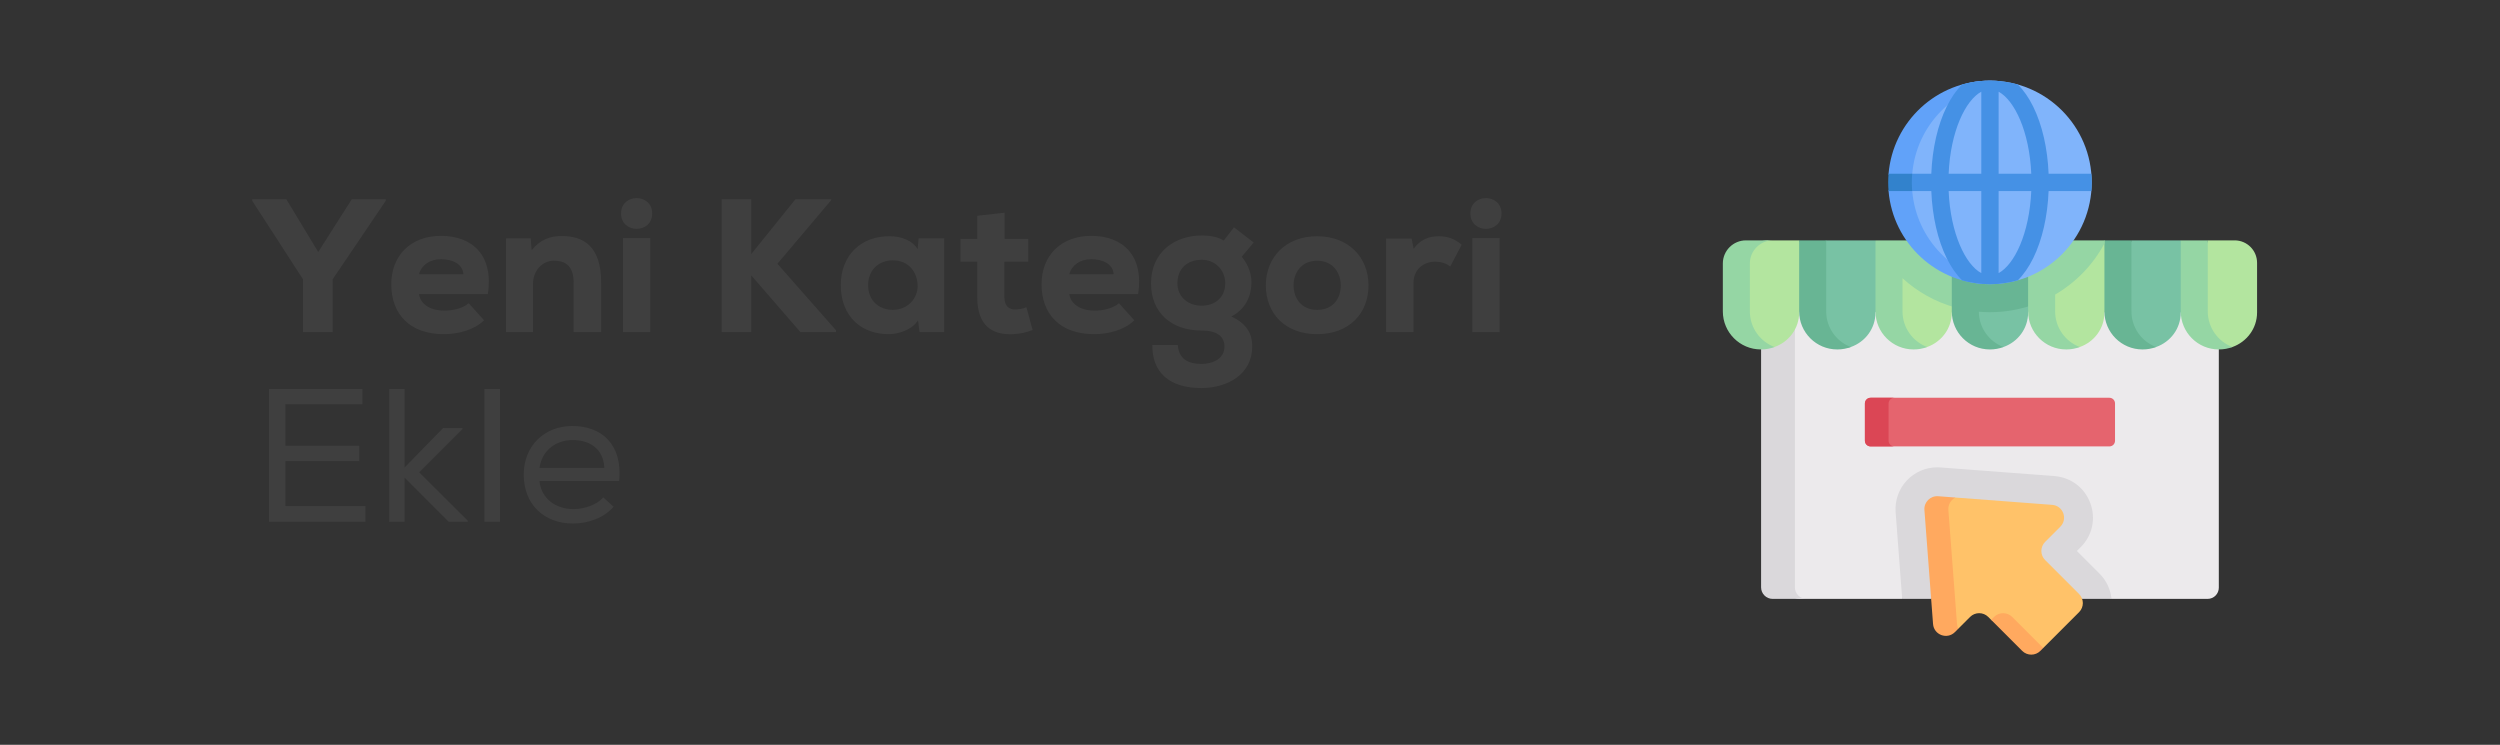 <?xml version="1.0" encoding="UTF-8"?>
<svg width="527px" height="157px" viewBox="0 0 527 157" version="1.1" xmlns="http://www.w3.org/2000/svg" xmlns:xlink="http://www.w3.org/1999/xlink">
    <rect x="0" y="0" width="527" height="157" fill="#333333" stroke="none"/>
    <!-- Generator: Sketch 64 (93537) - https://sketch.com -->
    <title>29111 copy 5</title>
    <desc>Created with Sketch.</desc>
    <g id="29111-copy-5" stroke="none" stroke-width="1" fill="none" fill-rule="evenodd">
        <g id="online-shop" transform="translate(363, 17)" fill-rule="nonzero">
            <path d="M102.363,109.246 L82.105,109.246 L49.336,89.379 L37.982,109.246 L16.411,109.246 C15.105,109.246 13.02,108.188 13.02,106.882 L13.858,44.571 L15.73,40.4 L104.727,40.4 L104.727,106.882 C104.727,108.188 103.669,109.246 102.363,109.246 Z" id="Path" fill="#ECEAEC"></path>
            <path d="M15.367,106.811 L15.367,40.4 L8.238,40.4 L8.238,106.811 C8.238,108.156 9.328,109.246 10.673,109.246 L17.801,109.246 C16.457,109.246 15.367,108.156 15.367,106.811 Z" id="Path" fill="#DAD8DB"></path>
            <path d="M79.574,103.914 L74.806,99.146 L75.613,98.338 C78.072,95.88 78.849,92.327 77.641,89.066 C76.432,85.806 73.528,83.617 70.06,83.355 L46.028,81.536 C45.807,81.519 45.582,81.511 45.36,81.511 C42.924,81.511 40.576,82.537 38.917,84.326 C37.259,86.114 36.414,88.534 36.598,90.966 L37.982,109.246 L44.086,109.246 L54.752,95.959 L75.911,109.246 L82.105,109.246 C81.905,107.232 81.024,105.364 79.574,103.914 L79.574,103.914 Z" id="Path" fill="#DAD8DB"></path>
            <path d="M44.458,90.542 L45.678,112.946 C45.852,115.252 47.048,116.737 48.684,115.101 L49.805,115.538 L52.295,113.048 C53.352,111.992 55.065,111.992 56.121,113.048 L56.734,113.661 L64.054,118.497 C65.111,119.554 65.912,120.66 66.968,119.603 L67.719,119.595 L75.27,112.044 C76.327,110.987 76.327,109.274 75.27,108.218 L68.111,101.059 C67.055,100.002 67.055,98.289 68.111,97.233 L71.31,94.034 C72.945,92.399 71.907,89.598 69.601,89.424 L49.211,87.88 L46.233,88.699 C44.581,88.574 44.333,88.891 44.458,90.542 L44.458,90.542 Z" id="Path" fill="#FFC269"></path>
            <path d="M49.537,114.539 L47.718,90.506 C47.631,89.363 48.265,88.352 49.21,87.88 L45.569,87.605 C43.917,87.48 42.542,88.855 42.667,90.506 L44.486,114.539 C44.661,116.845 47.461,117.883 49.096,116.247 L49.805,115.538 C49.66,115.241 49.565,114.906 49.537,114.539 L49.537,114.539 Z" id="Path" fill="#FFA95F"></path>
            <path d="M61.172,113.048 C60.115,111.992 58.402,111.992 57.346,113.048 L56.733,113.661 L63.28,120.208 C64.337,121.264 66.049,121.264 67.106,120.208 L67.718,119.595 L61.172,113.048 Z" id="Path" fill="#FFA95F"></path>
            <path d="M81.665,77.104 L31.3,77.104 C30.648,77.104 30.119,76.575 30.119,75.922 L30.119,68.031 C30.119,67.379 30.648,66.849 31.3,66.849 L81.665,66.849 C82.317,66.849 82.846,67.379 82.846,68.031 L82.846,75.922 C82.846,76.575 82.317,77.104 81.665,77.104 L81.665,77.104 Z" id="Path" fill="#E5646E"></path>
            <path d="M35.114,75.887 L35.114,68.067 C35.114,67.394 35.659,66.849 36.332,66.849 L31.336,66.849 C30.664,66.849 30.119,67.394 30.119,68.067 L30.119,75.887 C30.119,76.559 30.664,77.104 31.336,77.104 L36.332,77.104 C35.659,77.104 35.114,76.559 35.114,75.887 Z" id="Path" fill="#DB4655"></path>
            <path d="M8.394,55.779 L8.15,56.119 C3.849,56.119 2.694,53.177 2.694,48.876 L2.694,38.397 C2.694,35.786 7.145,33.67 9.756,33.67 L16.263,33.67 L20.646,41.709 L16.263,48.876 C16.263,52.259 14.081,55.075 11.067,56.15 C10.249,56.442 9.313,55.779 8.394,55.779 L8.394,55.779 Z" id="Path" fill="#B3E59F"></path>
            <path d="M40.651,55.832 L40.139,55.832 C35.838,55.832 35.109,53.177 35.109,48.876 L40.304,33.67 L48.439,33.67 L52.962,42.292 L48.439,48.876 C48.439,52.254 46.25,55.071 43.243,56.15 C42.421,56.445 41.574,55.832 40.651,55.832 L40.651,55.832 Z" id="Path" fill="#B3E59F"></path>
            <path d="M72.874,55.938 L72.362,55.938 C68.061,55.938 67.098,50.858 67.098,46.557 L80.614,33.67 L90.485,41.962 L80.614,48.876 C80.614,52.268 78.446,55.081 75.419,56.15 C74.608,56.436 73.783,55.938 72.874,55.938 L72.874,55.938 Z" id="Path" fill="#B3E59F"></path>
            <path d="M5.872,48.641 L5.872,38.539 C5.872,35.85 8.052,33.67 10.741,33.67 L5.044,33.67 C2.355,33.67 0.175,35.85 0.175,38.539 L0.175,48.641 C0.175,53.071 3.767,56.664 8.198,56.664 L8.24,56.664 C9.235,56.664 10.188,56.481 11.067,56.15 C8.032,55.006 5.872,52.076 5.872,48.641 L5.872,48.641 Z" id="Path" fill="#95D6A4"></path>
            <path d="M105.002,55.591 L104.49,55.591 C100.189,55.591 98.123,53.177 98.123,48.876 L102.399,33.67 L108.063,33.67 C110.674,33.67 112.79,35.786 112.79,38.397 L112.79,48.876 C112.79,52.252 110.599,55.07 107.595,56.15 C106.771,56.446 105.927,55.591 105.002,55.591 L105.002,55.591 Z" id="Path" fill="#B3E59F"></path>
            <path d="M24.588,56.3 L24.035,56.059 C19.733,56.059 18.167,53.177 18.167,48.876 L21.89,33.67 L32.35,33.67 L36.725,42.049 L32.35,48.876 C32.35,52.268 30.182,55.082 27.155,56.15 C26.344,56.436 25.496,56.3 24.588,56.3 L24.588,56.3 Z" id="Path" fill="#78C2A4"></path>
            <path d="M56.738,55.343 L56.226,55.343 C51.925,55.343 50.933,53.177 50.933,48.876 L54.128,33.67 L64.526,33.67 L68.97,41.046 L64.526,48.876 C64.526,52.268 62.358,55.081 59.331,56.15 C58.52,56.436 57.647,55.343 56.738,55.343 L56.738,55.343 Z" id="Path" fill="#78C2A4"></path>
            <path d="M88.914,55.747 L88.402,55.747 C84.101,55.747 82.242,53.177 82.242,48.876 L86.311,33.67 L96.702,33.67 L101.413,41.908 L96.702,48.876 C96.702,52.268 94.533,55.082 91.507,56.15 C90.696,56.436 89.823,55.747 88.914,55.747 L88.914,55.747 Z" id="Path" fill="#78C2A4"></path>
            <path d="M102.399,48.641 L102.399,33.67 L96.702,33.67 L96.702,48.641 C96.702,53.071 100.294,56.664 104.725,56.664 L104.767,56.664 C105.763,56.664 106.715,56.481 107.595,56.15 C104.559,55.006 102.399,52.076 102.399,48.641 L102.399,48.641 Z" id="Path" fill="#95D6A4"></path>
            <path d="M49.166,47.816 L52.962,42.292 L48.438,33.67 L32.35,33.67 L32.35,48.641 C32.35,53.072 35.942,56.664 40.374,56.664 L40.415,56.664 C41.411,56.664 42.363,56.481 43.243,56.15 C40.208,55.006 38.048,52.076 38.048,48.641 L38.048,41.649 C41.177,44.508 44.97,46.65 49.166,47.816 L49.166,47.816 Z" id="Path" fill="#95D6A4"></path>
            <path d="M21.96,48.641 L21.96,33.67 L16.263,33.67 L16.263,48.641 C16.263,53.071 19.855,56.664 24.286,56.664 L24.328,56.664 C25.323,56.664 26.276,56.481 27.155,56.15 C24.12,55.006 21.96,52.076 21.96,48.641 L21.96,48.641 Z" id="Path" fill="#68B594"></path>
            <path d="M86.311,48.641 L86.311,33.67 L80.614,33.67 L80.614,48.641 C80.614,53.071 84.206,56.664 88.637,56.664 L88.679,56.664 C89.675,56.664 90.627,56.481 91.507,56.15 C88.471,55.006 86.311,52.076 86.311,48.641 L86.311,48.641 Z" id="Path" fill="#68B594"></path>
            <path d="M65.413,47.313 L68.97,41.046 L64.526,33.67 L48.439,33.67 L48.439,48.641 C48.439,53.072 52.03,56.664 56.462,56.664 L56.503,56.664 C57.499,56.664 58.452,56.481 59.331,56.15 C56.316,55.014 54.167,52.115 54.138,48.709 C54.911,48.775 55.693,48.811 56.483,48.811 C59.609,48.811 62.613,48.282 65.413,47.313 Z" id="Path" fill="#68B594"></path>
            <path d="M64.526,33.67 L64.526,48.641 C64.526,53.072 68.118,56.664 72.549,56.664 L72.591,56.664 C73.587,56.664 74.539,56.481 75.419,56.15 C72.384,55.006 70.223,52.076 70.223,48.641 L70.223,45.096 C74.603,42.541 78.215,38.81 80.614,34.332 L80.614,33.67 L64.526,33.67 Z" id="Path" fill="#95D6A4"></path>
            <path d="M39.325,21.451 C39.325,9.604 44.635,0 56.482,0 C68.33,0 77.934,9.604 77.934,21.451 C77.934,33.298 68.33,42.903 56.482,42.903 C44.635,42.903 39.325,33.299 39.325,21.451 Z" id="Path" fill="#80B4FB"></path>
            <path d="M38.475,21.451 C38.475,20.836 40.048,20.228 40.099,19.626 C40.956,9.46 48.903,1.313 58.978,0.145 C58.159,0.05 57.327,0 56.482,0 C45.25,0 36.034,8.633 35.108,19.625 C35.057,20.227 36.688,20.836 36.688,21.451 C36.688,22.066 35.057,22.675 35.108,23.277 C36.034,34.27 45.25,42.903 56.482,42.903 C57.327,42.903 58.159,42.852 58.978,42.757 C48.903,41.59 40.956,33.443 40.099,23.276 C40.048,22.675 38.475,22.066 38.475,21.451 L38.475,21.451 Z" id="Path" fill="#61A2F9"></path>
            <path d="M77.934,21.451 C77.934,20.836 77.906,20.227 77.855,19.625 L68.845,19.625 C68.633,14.304 67.501,9.335 65.598,5.475 C64.654,3.561 63.559,1.996 62.352,0.813 C60.487,0.283 58.517,0 56.482,0 C54.447,0 52.478,0.283 50.613,0.813 C49.406,1.996 48.31,3.561 47.367,5.475 C45.464,9.335 44.332,14.304 44.12,19.625 L40.092,19.625 L35.956,20.485 C35.905,21.087 35.474,20.836 35.474,21.452 C35.474,22.067 36.015,22.249 36.065,22.852 L40.091,23.278 L44.12,23.278 C44.332,28.599 45.464,33.568 47.366,37.428 C48.31,39.342 49.406,40.907 50.613,42.09 C52.478,42.619 54.447,42.903 56.482,42.903 C58.517,42.903 60.487,42.62 62.352,42.09 C63.559,40.907 64.654,39.342 65.599,37.428 C67.501,33.568 68.633,28.599 68.845,23.278 L77.856,23.278 C77.906,22.675 77.934,22.066 77.934,21.451 L77.934,21.451 Z M65.191,19.625 L58.309,19.625 L58.309,2.331 C61.645,4.137 64.807,10.678 65.191,19.625 Z M54.657,2.331 L54.657,19.625 L47.774,19.625 C48.158,10.678 51.32,4.137 54.657,2.331 Z M47.774,23.277 L54.656,23.277 L54.656,40.571 C51.32,38.766 48.158,32.224 47.774,23.277 Z M58.308,40.571 L58.308,23.277 L65.191,23.277 C64.807,32.224 61.645,38.766 58.308,40.571 Z" id="Shape" fill="#4591E5"></path>
            <path d="M40.092,19.625 L35.109,19.625 C35.059,20.228 35.031,20.836 35.031,21.451 C35.031,22.066 35.059,22.675 35.109,23.277 L40.092,23.277 C40.041,22.675 40.013,22.066 40.013,21.451 C40.013,20.836 40.041,20.227 40.092,19.625 Z" id="Path" fill="#3282CC"></path>
        </g>
        <path d="M70.12,70 L70.12,58.88 L81.32,42.32 L81.32,42 L74.16,42 L67.08,53.12 L60.36,42 L53.16,42 L53.16,42.32 L63.88,58.88 L63.88,70 L70.12,70 Z M93.56,70.44 C96.52,70.44 99.92,69.6 102.04,67.52 L98.8,63.92 C97.4,65.12 95.24,65.48 93.68,65.48 C90.44,65.48 88.6,63.92 88.32,62 L102.84,62 C104.08,53.92 99.68,49.72 92.96,49.72 C86.52,49.72 82.48,53.92 82.48,59.92 C82.48,66.24 86.4,70.44 93.56,70.44 Z M97.68,57.8 L88.32,57.8 C88.88,55.84 90.64,54.64 92.96,54.64 C95.36,54.64 97.56,55.64 97.68,57.8 Z M112.36,70 L112.36,59.8 C112.36,57.24 114.16,54.92 116.84,54.96 C119.6,54.96 120.92,56.52 120.92,59.56 L120.92,70 L126.72,70 L126.72,59.52 C126.72,51.84 122.92,49.76 118.48,49.76 C116.08,49.72 113.84,50.48 112.08,52.76 L111.88,50.24 L106.68,50.24 L106.68,70 L112.36,70 Z M130.92,45 C130.92,49.32 137.48,49.32 137.48,45 C137.48,40.68 130.92,40.68 130.92,45 Z M137.08,70 L137.08,50.2 L131.32,50.2 L131.32,70 L137.08,70 Z M158.36,70 L158.36,58.04 L168.72,70 L176.24,70 L176.24,69.64 L163.88,55.6 L175.24,42.16 L175.24,42 L167.68,42 L158.36,53.56 L158.36,42 L152.12,42 L152.12,70 L158.36,70 Z M187.44,70.44 C189.36,70.4 192.2,69.6 193.52,67.52 L193.84,70 L199.04,70 L199.04,50.24 L199.04,50.24 L193.64,50.24 L193.44,52.52 C192.4,50.76 190.08,49.8 187.6,49.8 C181.76,49.72 177.24,53.56 177.24,60.12 C177.24,66.64 181.52,70.48 187.44,70.44 Z M188.2,65.32 C185.32,65.32 183,63.4 183,60.12 C183,56.84 185.32,54.88 188.2,54.88 C191.64,54.88 193.44,57.48 193.44,60.32 C193.44,62.8 191.44,65.32 188.2,65.32 Z M213.52,70.44 C215.08,70.36 216.24,70.12 217.68,69.56 L216.36,64.76 C215.72,65.08 214.64,65.24 213.96,65.24 C212.88,65.24 211.72,64.68 211.72,62.6 L211.72,55.16 L216.76,55.16 L216.76,50.36 L211.76,50.36 L211.76,44.84 L206,45.48 L206,50.36 L202.48,50.36 L202.48,55.16 L206,55.16 L206,62.6 C206,68.76 209.24,70.64 213.52,70.44 Z M230.64,70.44 C233.6,70.44 237,69.6 239.12,67.52 L235.88,63.92 C234.48,65.12 232.32,65.48 230.76,65.48 C227.52,65.48 225.68,63.92 225.4,62 L239.92,62 C241.16,53.92 236.76,49.72 230.04,49.72 C223.6,49.72 219.56,53.92 219.56,59.92 C219.56,66.24 223.48,70.44 230.64,70.44 Z M234.76,57.8 L225.4,57.8 C225.96,55.84 227.72,54.64 230.04,54.64 C232.44,54.64 234.64,55.64 234.76,57.8 Z M253.24,81.8 C258.68,81.8 263.96,78.96 263.96,73.08 C263.96,71.92 263.96,68.68 259.56,66.72 C262.44,65.24 263.72,62.6 263.8,59.8 C263.88,57.84 263.16,55.8 261.76,54.12 L264.28,51.12 L260.12,47.92 L257.96,50.72 C256.68,49.84 254.72,49.64 253.32,49.64 C247.8,49.64 242.64,53 242.64,59.72 C242.64,65.84 246.84,69.68 253.32,69.68 C256.88,69.68 258.12,71.16 258.12,73.08 C258.12,75.52 255.8,76.72 253.24,76.72 C250.6,76.72 248.48,75.76 248.28,72.72 L242.92,72.72 C242.84,78.4 246.4,81.8 253.24,81.8 Z M253.32,64.44 C250.4,64.44 248.2,62.56 248.2,59.72 C248.2,56.52 250.4,54.76 253.32,54.76 C256.2,54.76 258.28,56.96 258.28,59.72 C258.28,62.88 255.92,64.44 253.32,64.44 Z M277.64,70.44 C284.36,70.44 288.48,66.12 288.48,60.16 C288.48,54.2 284.24,49.8 277.64,49.8 C271.08,49.8 266.84,54.2 266.84,60.16 C266.84,66.12 270.96,70.44 277.64,70.44 Z M277.64,65.32 C274.16,65.32 272.68,62.64 272.68,60.16 C272.68,57.68 274.2,54.96 277.64,54.96 C281.12,54.96 282.64,57.68 282.64,60.16 C282.64,62.76 281.16,65.32 277.64,65.32 Z M297.96,70 L297.96,59.72 C297.96,56.76 300.08,55.16 302.56,55.16 C303.76,55.16 304.76,55.48 305.72,56.16 L308.12,51.6 C306.72,50.36 305.16,49.8 303.28,49.8 C301.08,49.8 299.32,50.6 298,52.44 L297.56,50.28 L292.2,50.28 L292.2,70 L297.96,70 Z M309.96,45 C309.96,49.32 316.52,49.32 316.52,45 C316.52,40.68 309.96,40.68 309.96,45 Z M316.12,70 L316.12,50.2 L310.36,50.2 L310.36,70 L316.12,70 Z M77.04,110 L77.04,106.68 L60.16,106.68 L60.16,97.2 L75.72,97.2 L75.72,93.96 L60.16,93.96 L60.16,85.2 L76.4,85.2 L76.4,82 L56.72,82 L56.72,110 L77.04,110 Z M85.28,110 L85.28,100.68 L94.6,110 L98.6,110 L98.6,109.76 L88.36,99.56 L97.48,90.44 L97.48,90.24 L93.4,90.24 L85.28,98.56 L85.28,82 L82.04,82 L82.04,110 L85.28,110 Z M105.4,110 L105.4,82 L102.12,82 L102.12,110 L105.4,110 Z M120.8,110.36 C123.88,110.36 127.32,109.2 129.32,106.84 L129.36,106.84 L127.16,104.84 C125.84,106.44 123.12,107.32 120.88,107.32 C117.08,107.32 114.08,105.04 113.72,101.4 L130.52,101.4 C131.28,93.52 126.68,89.8 120.64,89.8 C114.68,89.8 110.4,94.08 110.4,100.04 C110.4,106.32 114.68,110.36 120.8,110.36 Z M127.397,98.64 L113.72,98.64 C114.28,94.84 117.28,92.76 120.72,92.76 C124.512,92.76 127.119,94.747 127.385,98.421 L127.397,98.64 Z" id="YeniKategoriEkle" fill="#3F3F3F" fill-rule="nonzero"></path>
    </g>
</svg>